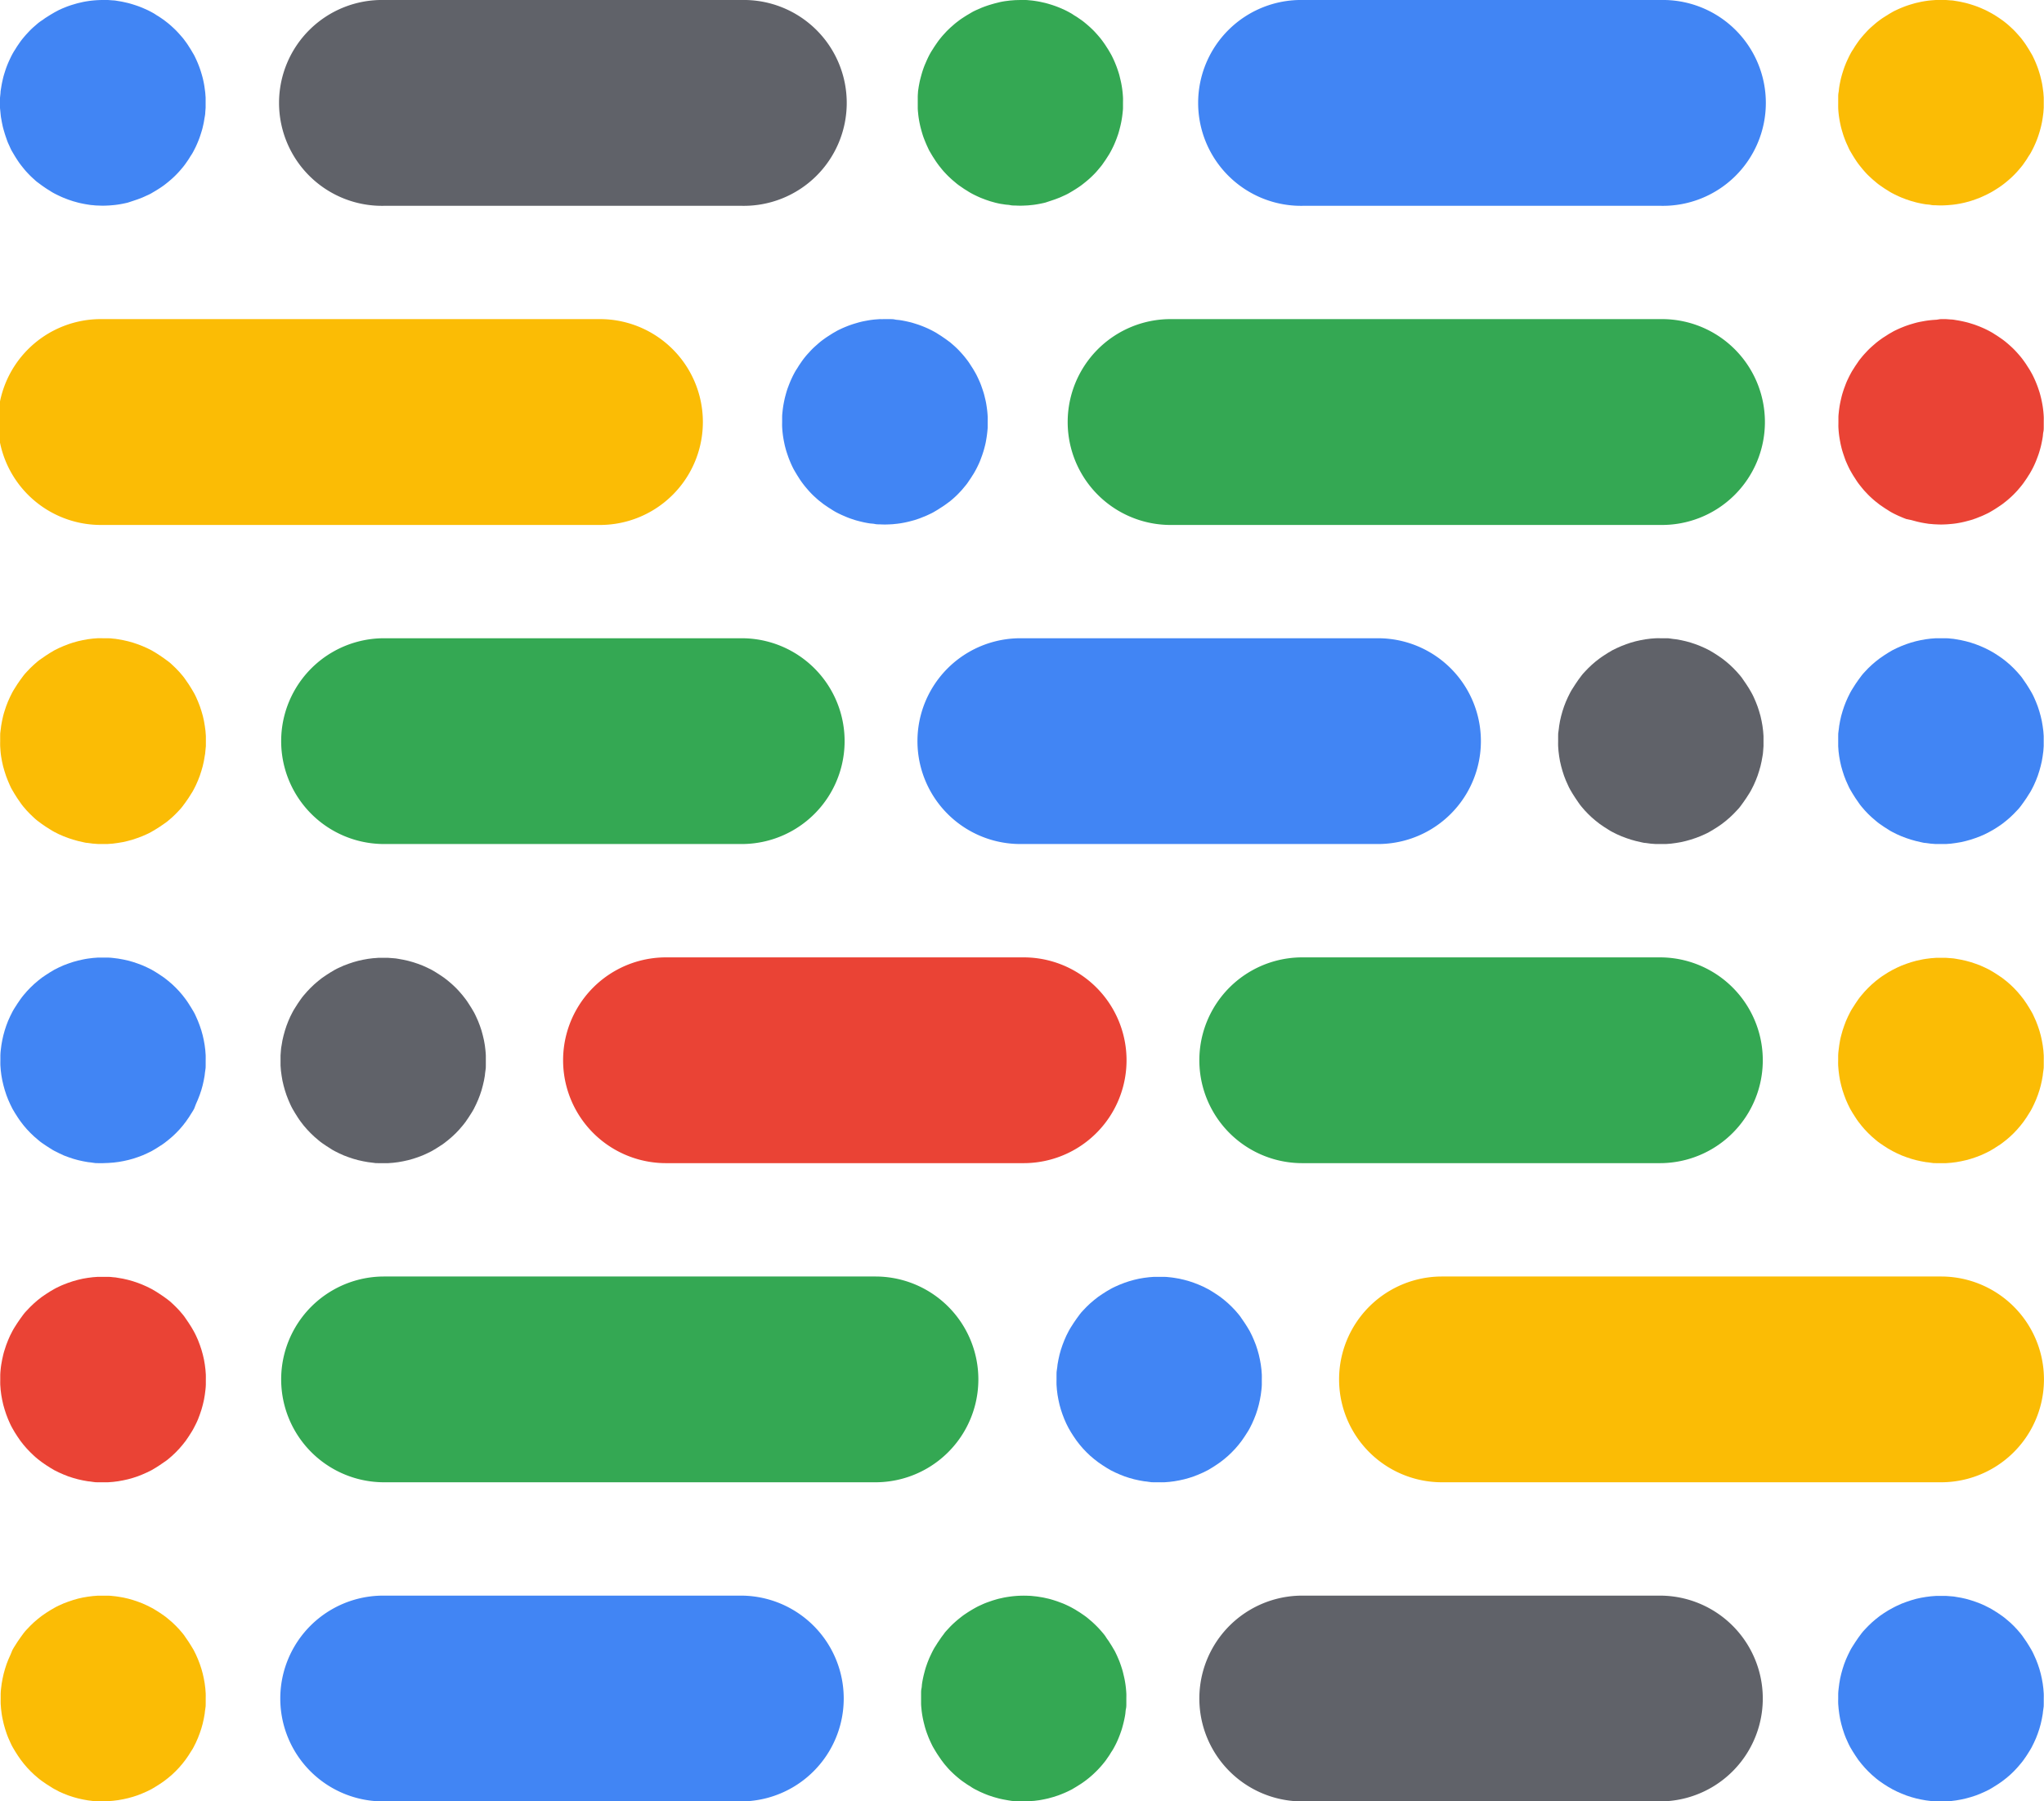 <svg xmlns="http://www.w3.org/2000/svg" viewBox="0 0 484.3 426.86"><title>fav 512</title><path d="M207.43,351.24H91a24.38,24.38,0,1,1,0-48.76H207.43a24.38,24.38,0,0,1,0,48.76Z" style="fill:#34a853"></path><path d="M24.39,351.24c-.4,0-.81,0-1.2,0s-.8,0-1.2-.09-.8-.09-1.19-.15-.79-.13-1.18-.21-.78-.16-1.16-.26l-1.15-.32-1.14-.37c-.37-.14-.75-.28-1.11-.44s-.73-.31-1.09-.48l-1.07-.53-1-.59c-.34-.21-.68-.42-1-.64s-.66-.45-1-.69-.63-.48-.95-.73-.61-.52-.9-.78-.59-.55-.87-.83-.56-.57-.83-.87-.53-.6-.79-.91-.5-.63-.73-.94-.47-.66-.69-1-.43-.67-.64-1-.39-.68-.58-1-.37-.7-.54-1.06-.33-.73-.48-1.09-.3-.75-.43-1.12-.26-.75-.37-1.13-.23-.77-.33-1.15-.18-.78-.26-1.17-.15-.78-.21-1.17-.11-.8-.15-1.19-.07-.8-.09-1.2,0-.8,0-1.2,0-.8,0-1.2.06-.8.09-1.2.09-.79.15-1.19.13-.78.21-1.17.17-.78.26-1.17.21-.77.33-1.15.23-.76.37-1.13.28-.75.43-1.11.31-.74.48-1.1.35-.71.54-1.06.38-.7.58-1,.42-.68.64-1,.45-.67.69-1,.48-.64.73-1,.52-.61.79-.91.54-.59.83-.87.57-.56.87-.83.59-.53.9-.78l.95-.74,1-.68c.33-.22.67-.44,1-.64s.69-.4,1-.58.71-.37,1.07-.54.72-.34,1.09-.48.74-.3,1.11-.43.76-.27,1.14-.38.76-.22,1.15-.32.77-.19,1.16-.27.79-.14,1.18-.2.8-.11,1.19-.15.8-.07,1.2-.09c.79,0,1.6,0,2.4,0q.6,0,1.2.09c.39,0,.79.08,1.18.15s.79.12,1.18.2.79.17,1.17.27.77.2,1.15.32.76.24,1.13.38.75.28,1.11.43.74.31,1.09.48l1.08.54c.34.18.69.38,1,.58s.68.42,1,.64.67.45,1,.68.64.49,1,.74.61.51.91.78.59.55.87.83.56.58.83.87.53.6.78.91.5.62.74,1,.46.64.68,1,.44.67.64,1,.4.69.58,1,.37.71.54,1.06.34.73.49,1.1.29.73.42,1.11.27.75.38,1.13.23.76.32,1.15.19.78.27,1.17.14.78.2,1.17.11.79.15,1.19.07.8.09,1.2,0,.8,0,1.2,0,.8,0,1.2-.05.8-.09,1.2-.08.79-.15,1.19-.12.78-.2,1.17-.17.78-.27,1.17-.2.77-.32,1.15-.24.76-.38,1.13-.28.75-.42,1.12-.32.73-.49,1.09-.35.71-.54,1.06-.38.7-.58,1-.42.69-.64,1l-.68,1c-.24.31-.49.64-.74.94s-.51.61-.78.91-.55.59-.83.87-.58.56-.87.83-.6.53-.91.78-.62.5-1,.73-.64.47-1,.69-.67.43-1,.64l-1,.59-1.08.53c-.35.17-.72.33-1.09.48s-.73.3-1.11.44l-1.13.37-1.15.32c-.38.1-.78.19-1.17.26s-.79.15-1.18.21-.79.11-1.18.15-.8.07-1.2.09S24.79,351.24,24.39,351.24Z" style="fill:#ea4335"></path><path d="M459.91,351.24H341.66a24.38,24.38,0,0,1,0-48.76H459.91a24.38,24.38,0,1,1,0,48.76Z" style="fill:#fbbc05"></path><path d="M274.66,351.24c-.4,0-.81,0-1.21,0s-.8,0-1.19-.09-.79-.09-1.19-.15-.79-.13-1.18-.21-.78-.16-1.17-.26l-1.15-.32-1.13-.37c-.37-.14-.74-.28-1.11-.44s-.74-.31-1.09-.48l-1.07-.53-1-.59c-.34-.21-.68-.42-1-.64s-.66-.45-1-.69-.64-.48-.94-.73-.62-.52-.92-.78-.59-.55-.87-.83-.56-.57-.83-.87-.53-.6-.78-.91-.5-.63-.73-.94-.47-.66-.69-1-.43-.67-.64-1-.4-.68-.58-1-.37-.7-.54-1.06-.33-.73-.48-1.09-.3-.75-.43-1.12-.26-.75-.38-1.13-.22-.77-.32-1.15-.18-.78-.26-1.17-.15-.78-.21-1.17-.11-.8-.15-1.19-.07-.8-.09-1.2,0-.8,0-1.2,0-.8,0-1.2,0-.8.09-1.2.09-.79.15-1.19.13-.78.21-1.17.16-.78.26-1.17.21-.77.32-1.15.25-.76.38-1.13.27-.75.43-1.11.31-.74.48-1.1.35-.71.54-1.06.38-.7.58-1,.42-.68.64-1,.45-.67.69-1,.48-.64.73-1,.51-.61.78-.91.55-.59.83-.87.58-.56.87-.83.61-.53.92-.78.62-.5.94-.74l1-.68c.33-.22.67-.44,1-.64s.69-.4,1-.58.71-.37,1.07-.54.73-.34,1.09-.48.74-.3,1.11-.43.76-.27,1.13-.38.77-.22,1.15-.32.78-.19,1.17-.27.79-.14,1.18-.2.79-.11,1.19-.15.8-.07,1.19-.09c.8,0,1.61,0,2.41,0,.39,0,.8.05,1.19.09s.8.08,1.19.15.79.12,1.18.2.78.17,1.17.27.77.2,1.15.32.76.24,1.13.38.75.28,1.11.43.74.31,1.1.48.71.35,1.06.54.7.38,1,.58.69.42,1,.64l1,.68.94.74c.31.25.61.51.91.78s.59.55.87.83.56.58.83.87.53.6.78.91.5.62.73,1,.47.64.69,1,.43.67.64,1,.4.69.59,1l.53,1.06c.17.36.33.73.48,1.1s.3.73.44,1.11.25.75.37,1.13.22.76.32,1.15.18.78.26,1.17.16.78.21,1.17.11.79.15,1.19.07.8.09,1.2,0,.8,0,1.2,0,.8,0,1.2-.05.8-.09,1.2-.09.79-.15,1.19-.13.78-.21,1.17-.16.78-.26,1.17-.21.77-.32,1.15-.24.76-.37,1.13-.28.75-.44,1.12-.31.73-.48,1.09-.35.71-.53,1.06-.39.7-.59,1-.42.69-.64,1-.45.66-.69,1-.48.64-.73.94-.52.61-.78.91-.55.59-.83.87-.57.56-.87.83-.6.53-.91.78-.63.5-.94.73-.66.47-1,.69-.67.43-1,.64l-1,.59-1.06.53c-.36.17-.73.33-1.1.48s-.74.3-1.11.44l-1.13.37-1.15.32c-.39.1-.78.19-1.17.26s-.78.15-1.18.21-.79.11-1.19.15-.8.07-1.19.09S275.05,351.24,274.66,351.24Z" style="fill:#4185f4"></path><path d="M175.53,426.86H90.79a24.38,24.38,0,1,1,0-48.76h84.74a24.38,24.38,0,1,1,0,48.76Z" style="fill:#4185f4"></path><path d="M242.54,426.86q-.6,0-1.2,0l-1.2-.09c-.4,0-.79-.09-1.19-.15l-1.17-.21c-.39-.08-.78-.16-1.17-.26l-1.15-.32-1.13-.37c-.38-.14-.75-.28-1.12-.44s-.73-.31-1.09-.48l-1.06-.53c-.36-.19-.7-.39-1-.6s-.69-.41-1-.63-.66-.45-1-.69-.64-.48-.94-.73-.62-.52-.91-.78-.59-.55-.88-.83-.56-.57-.82-.87-.53-.61-.78-.91L223,417l-.68-1c-.22-.32-.44-.67-.64-1s-.41-.69-.59-1-.36-.7-.53-1.06-.34-.73-.49-1.09-.29-.75-.43-1.12-.26-.75-.38-1.13-.21-.77-.31-1.15-.19-.78-.27-1.17-.15-.78-.21-1.18-.11-.79-.14-1.19a11.69,11.69,0,0,1-.09-1.19c0-.4,0-.8,0-1.2s0-.8,0-1.21,0-.79.09-1.19.08-.79.14-1.19.13-.78.21-1.17.17-.79.27-1.17.2-.77.31-1.15.25-.76.38-1.14.28-.74.43-1.11.32-.73.49-1.09.34-.71.53-1.07.39-.7.59-1,.42-.69.64-1,.45-.67.68-1,.49-.64.74-1,.51-.61.78-.91.54-.59.82-.87.58-.56.88-.83.6-.53.91-.78.63-.5.94-.74.66-.46,1-.69.67-.43,1-.63.68-.4,1-.58.7-.38,1.06-.54.73-.34,1.09-.49.74-.29,1.12-.42.75-.27,1.13-.38.76-.23,1.15-.33l1.17-.26c.39-.08.78-.14,1.17-.2s.79-.11,1.19-.15.8-.07,1.2-.09q1.2-.06,2.4,0c.4,0,.81.05,1.2.09s.79.08,1.19.15.79.12,1.17.2l1.17.26c.38.1.77.21,1.15.33s.76.24,1.13.38l1.12.42c.36.15.73.32,1.09.49s.72.35,1.06.54.7.38,1,.58.68.41,1,.63.66.45,1,.69.64.48.94.74.62.51.91.78.59.55.87.83.56.57.83.87.53.6.79.91.5.62.73,1,.47.64.69,1,.43.67.63,1,.4.69.59,1,.37.72.54,1.07.32.73.48,1.09.3.74.43,1.11.26.76.38,1.14.22.76.31,1.15.19.78.27,1.17.15.78.21,1.17.11.79.15,1.19.07.8.09,1.19,0,.81,0,1.21,0,.8,0,1.2,0,.8-.09,1.19-.1.8-.15,1.19-.13.79-.21,1.18-.17.78-.27,1.17-.2.77-.31,1.15-.25.76-.38,1.13-.28.75-.43,1.12-.31.73-.48,1.09-.35.71-.54,1.06-.38.7-.59,1-.42.69-.63,1-.46.66-.69,1-.48.63-.73.94-.52.61-.79.91-.54.59-.83.87-.57.56-.87.83-.6.53-.91.78-.62.5-.94.73-.65.47-1,.69-.67.43-1,.63-.69.41-1,.6l-1.06.53c-.36.17-.73.33-1.09.48s-.75.3-1.12.44l-1.13.37-1.15.32c-.39.1-.78.18-1.17.26s-.78.15-1.17.21l-1.19.15c-.39,0-.8.07-1.2.09S242.94,426.86,242.54,426.86Z" style="fill:#34a853"></path><path d="M393.29,426.86H308.55a24.38,24.38,0,1,1,0-48.76h84.74a24.38,24.38,0,1,1,0,48.76Z" style="fill:#606269"></path><path d="M459.91,426.86q-.6,0-1.2,0c-.4,0-.8-.05-1.19-.09s-.8-.09-1.19-.15-.79-.13-1.18-.21-.78-.16-1.17-.26l-1.15-.32-1.13-.37c-.37-.14-.75-.28-1.12-.44s-.73-.31-1.09-.48-.72-.35-1.06-.53-.7-.39-1.05-.6-.68-.41-1-.63-.65-.45-1-.69-.63-.48-.94-.73-.62-.52-.91-.78-.59-.55-.87-.83-.56-.57-.83-.87-.53-.61-.78-.91l-.74-.94-.68-1c-.22-.32-.44-.67-.64-1s-.4-.69-.59-1-.36-.7-.53-1.06-.33-.73-.49-1.09-.29-.75-.43-1.12-.25-.75-.37-1.13-.23-.77-.32-1.15-.19-.78-.27-1.17-.15-.78-.2-1.18-.11-.79-.15-1.19-.07-.79-.1-1.19,0-.8,0-1.2,0-.8,0-1.21.06-.79.1-1.19.09-.79.15-1.19.13-.78.2-1.17.17-.79.27-1.17.2-.77.32-1.15.24-.76.37-1.14.28-.74.43-1.11.32-.73.49-1.09l.53-1.07c.19-.34.38-.7.59-1s.42-.69.64-1,.45-.67.68-1,.49-.64.74-1,.51-.61.78-.91.55-.59.83-.87.57-.56.87-.83.6-.53.91-.78.63-.5.94-.74l1-.69c.33-.22.67-.43,1-.63s.7-.4,1.05-.58.7-.38,1.06-.54.73-.34,1.09-.49l1.12-.42c.37-.14.75-.27,1.13-.38s.77-.23,1.15-.33l1.17-.26c.39-.08.78-.14,1.18-.2s.79-.11,1.19-.15.79-.07,1.19-.09c.8,0,1.61,0,2.41,0l1.19.09c.4,0,.8.08,1.19.15s.79.12,1.18.2l1.16.26c.39.1.77.21,1.15.33s.76.24,1.14.38l1.11.42c.36.15.73.32,1.09.49s.72.35,1.07.54.7.38,1,.58.68.41,1,.63.66.45,1,.69.64.48.94.74.62.51.92.78.59.55.87.83.56.57.82.87.53.6.78.91.5.62.74,1,.46.64.69,1,.43.67.63,1,.41.69.59,1,.37.72.53,1.07.34.73.49,1.09.29.74.43,1.11.26.76.38,1.14.22.76.32,1.15.18.78.26,1.17.15.78.21,1.17.11.79.15,1.19.07.8.09,1.19,0,.81,0,1.21,0,.8,0,1.2,0,.8-.09,1.19-.09.8-.15,1.19-.13.79-.21,1.18-.16.78-.26,1.17-.21.77-.32,1.15-.25.76-.38,1.13-.28.75-.43,1.12-.31.73-.49,1.09-.34.71-.53,1.06-.39.7-.59,1-.41.69-.63,1-.45.66-.69,1-.48.63-.74.94-.51.61-.78.91-.54.59-.82.87-.58.56-.87.83-.61.53-.92.78-.62.5-.94.73-.65.47-1,.69-.67.43-1,.63-.69.41-1,.6l-1.07.53c-.36.17-.73.33-1.09.48s-.74.3-1.11.44l-1.14.37-1.15.32c-.38.1-.78.18-1.16.26s-.79.15-1.18.21-.79.11-1.19.15l-1.19.09Z" style="fill:#4185f4"></path><path d="M24.44,426.86q-.6,0-1.2,0c-.39,0-.8-.05-1.19-.09s-.8-.09-1.19-.15-.79-.13-1.18-.21-.78-.16-1.17-.26l-1.15-.32-1.13-.37c-.37-.14-.75-.28-1.12-.44s-.73-.31-1.09-.48L13,424c-.35-.19-.7-.39-1-.6s-.68-.41-1-.63-.65-.45-1-.69-.64-.48-.95-.73-.62-.52-.91-.78-.59-.55-.87-.83-.56-.57-.83-.87-.53-.61-.78-.91-.5-.63-.73-.94-.47-.66-.69-1-.44-.67-.64-1-.4-.69-.59-1-.36-.7-.53-1.06-.33-.73-.49-1.09-.29-.75-.43-1.12-.25-.75-.37-1.13-.22-.77-.32-1.15-.18-.78-.26-1.17-.16-.78-.21-1.18-.11-.79-.15-1.19-.07-.79-.09-1.19,0-.8,0-1.2,0-.8,0-1.21.05-.79.09-1.19.09-.79.15-1.19.13-.78.21-1.17.16-.79.26-1.17.21-.77.32-1.15.24-.76.37-1.14.28-.74.43-1.11.32-.73.49-1.09L2.94,391c.19-.34.39-.7.59-1s.42-.69.64-1,.45-.67.69-1,.48-.64.73-1,.51-.61.78-.91.55-.59.83-.87.57-.56.87-.83.6-.53.91-.78.63-.5.95-.74.65-.46,1-.69.67-.43,1-.63.69-.4,1-.58.7-.38,1.06-.54.73-.34,1.09-.49l1.12-.42c.37-.14.75-.27,1.13-.38s.77-.23,1.15-.33l1.17-.26c.39-.08.78-.14,1.18-.2s.79-.11,1.19-.15.8-.07,1.19-.09c.8,0,1.61,0,2.41,0,.39,0,.8.05,1.19.09s.8.08,1.19.15.79.12,1.18.2l1.16.26c.39.1.77.21,1.16.33s.75.24,1.13.38l1.11.42c.37.15.73.32,1.09.49s.72.35,1.07.54.7.38,1,.58.68.41,1,.63.66.45,1,.69.64.48.94.74.62.51.92.78.59.55.87.83.56.57.83.87.53.6.78.91.5.62.73,1,.47.64.69,1,.43.67.63,1,.41.69.6,1l.53,1.07c.17.36.33.73.48,1.09s.3.74.43,1.11.26.76.38,1.14.22.76.32,1.15.18.78.26,1.17.15.78.21,1.17.11.79.15,1.19.07.8.09,1.19,0,.81,0,1.21,0,.8,0,1.2,0,.8-.09,1.19-.09.8-.15,1.19-.13.79-.21,1.18-.16.78-.26,1.17-.21.77-.32,1.15-.25.76-.38,1.13-.27.75-.43,1.12-.31.73-.48,1.09-.35.71-.53,1.06-.39.7-.6,1-.41.69-.63,1-.45.66-.69,1-.48.63-.73.94l-.78.91c-.27.3-.55.59-.83.87s-.58.56-.87.83-.61.53-.92.78-.62.5-.94.73-.65.47-1,.69-.67.43-1,.63-.69.41-1,.6l-1.07.53c-.36.17-.72.33-1.09.48s-.74.3-1.11.44l-1.13.37-1.16.32c-.38.1-.77.18-1.16.26s-.78.15-1.18.21-.79.11-1.19.15-.8.07-1.19.09S24.84,426.86,24.44,426.86Z" style="fill:#fbbc05"></path><path d="M242.54,275.62H157.8a24.38,24.38,0,1,1,0-48.76h84.74a24.38,24.38,0,1,1,0,48.76Z" style="fill:#ea4335"></path><path d="M393.29,275.62H308.55a24.38,24.38,0,1,1,0-48.76h84.74a24.38,24.38,0,1,1,0,48.76Z" style="fill:#34a853"></path><path d="M90.79,275.62q-.6,0-1.2,0c-.4,0-.8,0-1.19-.09l-1.2-.15q-.58-.09-1.17-.21c-.39-.07-.78-.16-1.17-.26s-.77-.2-1.15-.32-.76-.24-1.13-.38-.75-.27-1.12-.42l-1.09-.49c-.36-.17-.72-.35-1.06-.53s-.7-.38-1-.59-.68-.42-1-.64-.66-.45-1-.68-.63-.48-.94-.74-.62-.51-.91-.78-.59-.55-.87-.83-.56-.57-.83-.87-.53-.6-.79-.91-.49-.62-.73-.95-.47-.64-.69-1-.43-.67-.63-1-.4-.69-.59-1-.37-.72-.54-1.07-.32-.73-.48-1.1-.3-.73-.43-1.11-.26-.75-.37-1.13-.23-.77-.32-1.15-.19-.78-.27-1.16-.15-.79-.2-1.18-.11-.8-.16-1.19l-.09-1.2c0-.4,0-.8,0-1.2s0-.8,0-1.2l.09-1.2c0-.39.1-.79.16-1.18s.12-.8.2-1.19.17-.78.27-1.16.2-.77.32-1.15.24-.76.37-1.13.28-.75.43-1.12.31-.73.48-1.09.36-.72.54-1.06.38-.7.59-1,.42-.67.63-1,.46-.65.69-1,.48-.64.73-.95.52-.62.79-.91.55-.59.83-.87.57-.56.87-.83.6-.53.91-.78.62-.5.94-.74l1-.68c.33-.22.67-.44,1-.64s.69-.4,1-.59.7-.36,1.06-.53l1.09-.49c.37-.15.75-.29,1.12-.42s.75-.26,1.13-.38l1.15-.32c.39-.1.78-.18,1.17-.26s.78-.16,1.17-.21l1.2-.15c.39,0,.79-.07,1.19-.09.8,0,1.6,0,2.41,0l1.19.09c.4,0,.79.09,1.19.15s.78.13,1.17.21.78.16,1.17.26l1.15.32c.38.12.76.24,1.14.38s.74.27,1.11.42l1.09.49,1.07.53c.35.19.69.39,1,.59s.69.42,1,.64l1,.68c.32.24.64.49.94.74s.62.51.91.78.6.55.88.83.56.57.82.87.53.6.78.91.5.63.74.95.46.64.68,1,.44.67.64,1,.41.7.59,1,.36.7.53,1.06.34.73.49,1.09.29.75.43,1.12.26.75.38,1.13.22.77.31,1.15.19.77.27,1.16.15.79.21,1.19.11.79.14,1.18.08.8.09,1.2,0,.8,0,1.2,0,.8,0,1.2,0,.8-.09,1.2-.08.8-.14,1.19-.13.79-.21,1.18-.17.78-.27,1.16-.2.77-.31,1.15-.25.76-.38,1.13-.28.75-.43,1.11-.32.74-.49,1.1-.34.71-.53,1.07-.39.7-.59,1-.42.68-.64,1-.45.67-.68,1-.49.64-.74.95-.51.61-.78.91-.54.59-.82.87-.58.56-.88.83-.6.53-.91.78-.62.5-.94.74-.65.47-1,.68-.67.44-1,.64-.68.4-1,.59l-1.07.53-1.09.49q-.56.23-1.11.42c-.38.14-.76.26-1.14.38s-.76.23-1.15.32-.78.19-1.17.26-.78.15-1.17.21-.79.11-1.19.15l-1.19.09Z" style="fill:#606269"></path><path d="M459.91,275.62q-.6,0-1.2,0c-.4,0-.8,0-1.19-.09s-.8-.09-1.19-.15-.79-.13-1.18-.21-.78-.16-1.17-.26-.77-.2-1.15-.32-.76-.24-1.13-.38-.75-.27-1.12-.42l-1.09-.49c-.36-.17-.71-.35-1.06-.53s-.7-.38-1.05-.59-.67-.42-1-.64-.65-.45-1-.68-.64-.48-.95-.74-.62-.51-.91-.78-.59-.55-.87-.83-.56-.57-.83-.87-.53-.6-.78-.91-.5-.62-.74-.95-.46-.64-.68-1-.44-.67-.64-1-.4-.69-.59-1l-.53-1.07c-.17-.36-.33-.73-.49-1.1s-.29-.73-.42-1.11-.26-.75-.38-1.13-.23-.77-.32-1.15-.19-.78-.27-1.16-.15-.79-.2-1.18-.11-.8-.15-1.19-.07-.8-.1-1.2,0-.8,0-1.2,0-.8,0-1.2.06-.8.1-1.2.09-.79.15-1.18.13-.8.2-1.19.17-.78.27-1.16.2-.77.32-1.15.24-.76.38-1.13.27-.75.42-1.12.32-.73.49-1.09.35-.72.53-1.06.38-.7.59-1,.42-.67.64-1,.45-.65.68-1,.49-.64.74-.95.51-.62.78-.91.55-.59.83-.87.57-.56.87-.83.6-.53.91-.78l.95-.74c.32-.23.64-.46,1-.68s.67-.44,1-.64l1.05-.59c.35-.18.7-.36,1.06-.53l1.09-.49c.37-.15.75-.29,1.12-.42s.75-.26,1.13-.38l1.15-.32c.39-.1.78-.18,1.17-.26s.78-.16,1.18-.21.79-.11,1.19-.15.79-.07,1.19-.09c.8,0,1.61,0,2.41,0l1.19.09c.4,0,.8.09,1.19.15s.79.13,1.17.21.79.16,1.17.26l1.15.32c.38.12.76.24,1.14.38s.74.27,1.11.42l1.09.49,1.07.53,1,.59c.34.2.68.42,1,.64l1,.68.95.74c.3.25.61.51.91.78s.59.55.87.83.56.57.82.87.53.6.78.91.5.63.74.95.46.64.69,1,.43.67.63,1,.41.7.59,1,.37.7.53,1.06.34.73.49,1.09.29.75.43,1.12.26.75.38,1.13.22.77.32,1.15.18.77.26,1.16.15.79.21,1.19.11.79.15,1.18.07.8.09,1.2,0,.8,0,1.2,0,.8,0,1.2,0,.8-.09,1.2-.09.8-.15,1.19-.13.79-.21,1.18-.16.78-.26,1.16-.21.77-.32,1.15-.25.76-.38,1.13-.28.75-.43,1.11-.31.74-.49,1.1-.34.71-.53,1.07-.39.7-.59,1-.41.68-.63,1-.45.67-.69,1-.48.64-.74.95-.51.61-.78.91-.54.59-.82.87-.58.56-.87.83-.61.53-.91.78-.63.5-.95.74-.65.47-1,.68-.67.44-1,.64-.69.4-1,.59l-1.07.53-1.09.49q-.56.23-1.11.42c-.38.14-.76.26-1.14.38s-.76.23-1.15.32-.78.19-1.17.26-.78.15-1.17.21-.79.11-1.19.15l-1.19.09Z" style="fill:#fbbc05"></path><path d="M24.44,275.62q-.6,0-1.2,0c-.39,0-.8,0-1.19-.09s-.8-.09-1.19-.15-.79-.13-1.18-.21-.78-.16-1.17-.26-.77-.2-1.15-.32-.76-.24-1.13-.38-.75-.27-1.12-.42L14,273.27c-.36-.17-.72-.35-1.06-.53s-.7-.38-1-.59-.69-.42-1-.64-.65-.45-1-.68-.63-.48-.94-.74-.62-.51-.91-.78-.59-.55-.87-.83-.56-.57-.83-.87-.53-.6-.78-.91-.5-.62-.73-.95-.47-.64-.69-1-.44-.67-.64-1-.4-.69-.59-1l-.53-1.07c-.17-.36-.33-.73-.49-1.1s-.29-.73-.43-1.11-.25-.75-.37-1.13-.22-.77-.32-1.15S.62,256.39.54,256s-.16-.79-.21-1.18-.11-.8-.15-1.19-.07-.8-.09-1.2,0-.8,0-1.2,0-.8,0-1.2.05-.8.09-1.2.09-.79.15-1.18.13-.8.21-1.19.16-.78.26-1.16.21-.77.32-1.15.24-.76.37-1.13.28-.75.43-1.12.32-.73.49-1.09.35-.72.53-1.06.39-.7.59-1,.42-.67.64-1,.45-.65.69-1,.48-.64.73-.95.51-.62.78-.91.55-.59.83-.87.57-.56.87-.83.6-.53.91-.78l.94-.74,1-.68c.33-.22.67-.44,1-.64l1-.59c.34-.18.7-.36,1.06-.53l1.09-.49c.37-.15.75-.29,1.12-.42s.75-.26,1.13-.38l1.15-.32c.39-.1.78-.18,1.17-.26s.78-.16,1.18-.21.79-.11,1.19-.15.8-.07,1.19-.09c.8,0,1.61,0,2.41,0,.39,0,.8.05,1.19.09s.8.09,1.19.15.79.13,1.18.21.78.16,1.16.26l1.16.32c.37.12.75.24,1.13.38s.74.27,1.11.42l1.09.49,1.07.53,1,.59c.34.2.68.42,1,.64l1,.68c.32.24.64.49.94.74s.62.51.92.78.59.55.87.83.56.57.83.87.53.6.78.91.5.63.73.95.47.64.69,1,.43.67.63,1,.41.7.6,1,.36.7.53,1.06.33.73.48,1.09.3.75.43,1.12.26.75.38,1.13.22.77.32,1.15.18.77.26,1.16.15.79.21,1.19.11.79.15,1.18.07.8.09,1.2,0,.8,0,1.2,0,.8,0,1.2,0,.8-.09,1.2-.09.8-.15,1.19-.13.79-.21,1.18-.16.78-.26,1.16-.21.77-.32,1.15-.25.76-.38,1.13-.27.75-.43,1.11-.31.74-.48,1.1L46,262.73c-.19.34-.39.7-.6,1s-.41.68-.63,1-.45.67-.69,1-.48.64-.73.95-.52.61-.78.91-.55.59-.83.87-.58.56-.87.83-.61.53-.92.78-.62.5-.94.74-.65.47-1,.68-.67.44-1,.64-.69.4-1,.59l-1.07.53-1.09.49q-.56.23-1.11.42c-.38.14-.76.26-1.13.38s-.77.23-1.16.32-.77.19-1.16.26-.78.15-1.18.21-.79.11-1.19.15-.8.07-1.19.09S24.84,275.62,24.44,275.62Z" style="fill:#4185f4"></path><path d="M276.87,75.62H393.29a24.39,24.39,0,1,1,0,48.77H276.87a24.39,24.39,0,0,1,0-48.77Z" style="fill:#34a853"></path><path d="M459.92,75.62c.39,0,.8,0,1.2,0l1.19.09c.4,0,.8.09,1.19.15s.79.13,1.18.21.78.17,1.16.26.78.21,1.16.33.76.23,1.13.37.75.28,1.11.43.73.31,1.09.48.72.35,1.07.54.7.38,1,.58.68.42,1,.64.66.45,1,.69.64.48.95.73l.91.79c.29.26.59.54.87.82s.56.58.83.88.52.59.78.9.5.63.73.95.47.65.69,1,.43.67.64,1,.4.69.58,1,.37.71.54,1.07.33.72.48,1.09.3.74.43,1.11.26.76.38,1.13.22.77.32,1.16.18.77.26,1.16.15.78.21,1.17.11.8.15,1.19.07.81.09,1.2,0,.81,0,1.2,0,.81,0,1.2,0,.81-.09,1.2-.09.79-.15,1.19-.13.79-.21,1.18-.16.78-.26,1.17-.21.76-.32,1.14-.24.76-.38,1.13-.28.75-.43,1.12-.31.73-.48,1.09-.35.72-.54,1.06-.38.7-.58,1-.42.68-.64,1-.45.66-.69,1-.48.64-.73.94l-.78.92-.83.87c-.28.28-.58.56-.87.82s-.6.53-.91.78l-.95.74-1,.68c-.33.22-.67.44-1,.64s-.69.41-1,.59-.71.36-1.07.53-.72.34-1.09.48-.74.3-1.11.44l-1.13.38-1.16.31c-.38.1-.77.19-1.16.27s-.79.15-1.18.21-.79.11-1.19.14-.8.08-1.19.09a19.38,19.38,0,0,1-2.41,0,11.69,11.69,0,0,1-1.19-.09c-.4,0-.8-.08-1.19-.14s-.79-.13-1.18-.21-.78-.17-1.17-.27l-1.15-.31L451.7,123c-.37-.14-.75-.28-1.11-.44s-.74-.31-1.09-.48-.72-.34-1.07-.53-.7-.39-1-.59-.68-.42-1-.64-.66-.45-1-.68l-.95-.74c-.31-.25-.61-.51-.91-.78s-.59-.54-.87-.82l-.83-.87c-.27-.3-.53-.61-.78-.92s-.5-.62-.74-.94-.46-.65-.68-1-.44-.67-.64-1-.4-.69-.58-1-.37-.7-.54-1.06-.33-.73-.49-1.09-.29-.74-.42-1.12-.26-.75-.38-1.13-.23-.76-.32-1.14-.19-.78-.26-1.17-.15-.79-.21-1.18-.11-.79-.15-1.19-.07-.8-.09-1.2,0-.8,0-1.2,0-.8,0-1.2.05-.8.09-1.2.09-.79.15-1.19.13-.78.21-1.17.17-.78.26-1.16.2-.78.32-1.16.24-.76.38-1.13.28-.75.42-1.11.32-.73.49-1.09.35-.72.54-1.07.38-.7.58-1,.42-.68.64-1,.45-.66.68-1,.49-.64.74-.95.51-.61.78-.9.55-.6.83-.88.58-.56.87-.82l.91-.79c.31-.25.63-.5.95-.73s.64-.47,1-.69.67-.43,1-.64.69-.39,1-.58.71-.37,1.07-.54.72-.33,1.09-.48.74-.3,1.11-.43.75-.26,1.13-.37.77-.23,1.15-.33.78-.19,1.17-.26.79-.15,1.18-.21.79-.11,1.19-.15.79-.07,1.19-.09S459.51,75.62,459.92,75.62Z" style="fill:#ea4335"></path><path d="M24.39,75.62H142.64a24.39,24.39,0,0,1,0,48.77H24.39a24.39,24.39,0,1,1,0-48.77Z" style="fill:#fbbc05"></path><path d="M209.64,75.62c.41,0,.81,0,1.21,0s.8,0,1.19.09.8.09,1.19.15.79.13,1.18.21.78.17,1.17.26.77.21,1.15.33.75.23,1.13.37.75.28,1.11.43.74.31,1.09.48.72.35,1.07.54.7.38,1,.58.68.42,1,.64.66.45,1,.69.64.48,1,.73l.91.79c.29.26.59.54.87.82s.56.58.83.88.53.59.78.9.5.63.74.95.46.65.68,1,.44.67.64,1,.4.69.58,1,.37.71.54,1.07.33.72.49,1.09.29.74.42,1.11.26.76.38,1.13.23.77.32,1.16.19.77.27,1.16.14.78.2,1.17.11.8.15,1.19.07.81.09,1.2,0,.81,0,1.2,0,.81,0,1.2-.05.81-.09,1.2-.09.79-.15,1.19-.13.79-.2,1.18-.17.78-.27,1.17-.2.76-.32,1.14-.24.76-.38,1.13-.27.75-.42,1.12-.32.73-.49,1.09-.35.72-.54,1.06-.38.7-.58,1-.42.68-.64,1-.45.66-.68,1-.49.64-.74.94-.51.62-.78.92l-.83.87c-.28.28-.58.56-.87.82s-.6.53-.91.78l-1,.74c-.32.23-.64.46-1,.68s-.67.44-1,.64-.69.41-1,.59-.71.36-1.07.53-.72.34-1.09.48-.74.3-1.11.44l-1.13.38-1.15.31q-.59.15-1.17.27c-.39.08-.79.15-1.18.21s-.79.11-1.19.14a11.69,11.69,0,0,1-1.19.09,19.38,19.38,0,0,1-2.41,0c-.39,0-.79,0-1.19-.09s-.8-.08-1.19-.14-.79-.13-1.18-.21-.78-.17-1.16-.27-.78-.2-1.15-.31l-1.14-.38c-.37-.14-.75-.28-1.11-.44s-.73-.31-1.09-.48-.72-.34-1.07-.53-.7-.39-1-.59-.68-.42-1-.64l-1-.68-.95-.74q-.47-.37-.9-.78c-.3-.26-.6-.54-.88-.82s-.56-.58-.82-.87-.53-.61-.79-.92-.49-.62-.73-.94-.47-.65-.69-1-.43-.67-.63-1-.41-.69-.59-1-.37-.7-.54-1.06-.33-.73-.48-1.09-.3-.74-.43-1.12-.26-.75-.38-1.13-.22-.76-.32-1.14-.18-.78-.26-1.17-.15-.79-.21-1.18-.11-.79-.15-1.19-.07-.8-.09-1.2,0-.8,0-1.2,0-.8,0-1.2.05-.8.09-1.2.09-.79.15-1.19.13-.78.21-1.17.16-.78.26-1.16.21-.78.32-1.16.24-.76.38-1.13.28-.75.43-1.11.31-.73.48-1.09.35-.72.54-1.07.38-.7.59-1,.41-.68.63-1,.45-.66.69-1,.48-.64.73-.95.52-.61.79-.9.54-.6.82-.88.58-.56.88-.82.59-.53.9-.79.63-.5.95-.73.65-.47,1-.69.67-.43,1-.64.69-.39,1-.58.71-.37,1.07-.54.72-.33,1.09-.48.74-.3,1.11-.43.76-.26,1.14-.37.76-.23,1.15-.33.77-.19,1.16-.26.79-.15,1.18-.21.79-.11,1.19-.15l1.19-.09C208.84,75.63,209.25,75.62,209.64,75.62Z" style="fill:#4185f4"></path><path d="M308.77,0h84.74a24.39,24.39,0,1,1,0,48.77H308.77a24.39,24.39,0,1,1,0-48.77Z" style="fill:#4185f4"></path><path d="M241.76,0c.4,0,.81,0,1.2,0s.81.06,1.2.09.79.09,1.19.15.79.13,1.18.21l1.17.26q.57.15,1.14.33c.38.11.76.24,1.13.37s.75.28,1.12.43l1.09.48c.36.17.72.35,1.06.54s.71.38,1,.59.68.41,1,.63.66.45,1,.69.64.48.94.73.62.52.92.79.58.54.87.82.56.58.83.88.53.6.78.9.5.63.73.95.47.65.69,1l.64,1c.2.34.4.69.58,1s.37.71.54,1.07.33.72.48,1.09.3.74.43,1.11.26.76.38,1.13.22.77.31,1.16.19.77.27,1.16.15.79.21,1.18.11.79.15,1.19.07.8.09,1.19,0,.81,0,1.2,0,.81,0,1.21-.05.8-.09,1.19-.09.79-.15,1.19-.13.79-.21,1.18-.17.78-.27,1.17-.2.76-.31,1.15-.25.75-.38,1.13-.28.74-.43,1.11-.31.74-.48,1.09-.35.72-.54,1.07-.38.7-.58,1l-.64,1c-.22.33-.46.66-.69,1s-.48.64-.73.94-.52.62-.78.92-.55.59-.83.87-.58.56-.87.82-.61.53-.92.78-.62.5-.94.74-.65.46-1,.69-.67.43-1,.63-.69.41-1,.59-.7.37-1.06.53-.73.34-1.09.49l-1.12.43-1.13.38L247.7,48c-.39.1-.78.18-1.17.26s-.79.15-1.18.21-.79.11-1.19.14a11.89,11.89,0,0,1-1.2.09,19.22,19.22,0,0,1-2.4,0c-.39,0-.8,0-1.2-.09s-.79-.08-1.19-.14L237,48.29c-.39-.08-.78-.16-1.17-.26l-1.15-.32-1.13-.38-1.12-.43c-.36-.15-.73-.32-1.09-.49s-.71-.34-1.06-.53-.7-.39-1-.59-.69-.41-1-.63-.66-.45-1-.69-.64-.48-.94-.74-.62-.51-.91-.78-.59-.54-.87-.82-.56-.58-.83-.87-.53-.61-.78-.92-.5-.62-.73-.94-.47-.65-.69-1-.44-.67-.64-1-.4-.69-.59-1-.36-.71-.53-1.07-.33-.73-.48-1.09-.3-.74-.44-1.11-.26-.76-.37-1.13-.22-.77-.32-1.15-.19-.78-.27-1.17-.15-.79-.21-1.18-.11-.79-.14-1.19a11.91,11.91,0,0,1-.09-1.19c0-.4,0-.81,0-1.21s0-.8,0-1.2A11.91,11.91,0,0,1,217.5,22c0-.4.09-.8.14-1.19s.14-.79.21-1.18.17-.78.27-1.16.21-.78.32-1.16.24-.76.37-1.13.28-.75.44-1.11.31-.73.48-1.09.34-.72.53-1.07.39-.7.59-1,.42-.68.64-1,.45-.66.69-1,.48-.64.73-.95.51-.61.78-.9.54-.6.83-.88.57-.56.87-.82.6-.53.91-.79.63-.49.94-.73.66-.47,1-.69.66-.43,1-.63.68-.4,1-.59.7-.37,1.06-.54l1.09-.48c.37-.15.75-.3,1.12-.43s.75-.26,1.13-.37.77-.23,1.15-.33L237,.48q.58-.12,1.17-.21l1.19-.15,1.2-.09Z" style="fill:#34a853"></path><path d="M91,0h84.74a24.39,24.39,0,1,1,0,48.77H91A24.39,24.39,0,1,1,91,0Z" style="fill:#606269"></path><path d="M24.39,0q.6,0,1.2,0l1.2.09c.39,0,.79.09,1.18.15s.8.13,1.19.21l1.16.26c.38.1.77.21,1.15.33s.76.24,1.13.37.75.28,1.12.43l1.09.48c.36.17.72.35,1.07.54s.7.38,1,.59.68.41,1,.63.66.45,1,.69l.94.73c.31.26.62.52.91.79s.59.54.87.82.56.58.83.88.53.6.79.9.49.63.73.95.47.65.69,1,.43.67.63,1,.4.69.59,1,.37.71.54,1.07.33.72.48,1.09.3.74.43,1.11.26.76.37,1.13.23.77.33,1.16.18.77.26,1.16.15.79.2,1.18.11.79.16,1.19l.09,1.19c0,.4,0,.81,0,1.2s0,.81,0,1.21l-.09,1.19c0,.4-.09.79-.16,1.19s-.12.79-.2,1.18-.17.78-.26,1.17-.21.76-.33,1.15-.24.75-.37,1.13-.28.74-.43,1.11-.32.74-.48,1.09-.36.72-.54,1.07-.38.7-.59,1-.41.68-.63,1-.45.66-.69,1-.48.64-.73.94-.52.62-.79.92-.55.59-.83.87-.57.56-.87.82-.6.53-.91.78-.62.5-.94.74-.65.46-1,.69-.67.43-1,.63-.7.41-1,.59-.71.37-1.07.53-.73.34-1.09.49l-1.12.43-1.13.38L30.32,48c-.38.1-.77.18-1.16.26s-.79.15-1.19.21-.79.11-1.18.14-.8.08-1.2.09a19.22,19.22,0,0,1-2.4,0q-.6,0-1.2-.09c-.39,0-.8-.08-1.19-.14s-.79-.13-1.18-.21-.78-.16-1.16-.26l-1.15-.32-1.14-.38-1.1-.43c-.37-.15-.74-.32-1.1-.49s-.71-.34-1.07-.53-.7-.39-1-.59-.68-.41-1-.63-.67-.45-1-.69-.64-.48-1-.74-.61-.51-.91-.78-.59-.54-.87-.82-.56-.58-.83-.87-.53-.61-.78-.92-.5-.62-.74-.94-.46-.65-.69-1-.43-.67-.63-1-.4-.69-.59-1-.37-.71-.53-1.07-.34-.73-.49-1.09S1.58,33,1.44,32.6s-.26-.76-.37-1.13S.84,30.7.74,30.32s-.18-.78-.26-1.17S.34,28.36.27,28s-.11-.79-.15-1.19L0,25.59c0-.4,0-.81,0-1.21s0-.8,0-1.2L.12,22c0-.4.09-.8.15-1.19S.4,20,.48,19.62s.17-.78.26-1.16.21-.78.33-1.16.24-.76.37-1.13.28-.75.43-1.11.32-.73.49-1.09.34-.72.53-1.07.39-.7.59-1,.41-.68.63-1,.45-.66.69-1,.48-.64.74-.95.51-.61.78-.9.55-.6.83-.88.57-.56.87-.82l.91-.79c.31-.25.62-.49,1-.73s.64-.47,1-.69.67-.43,1-.63.69-.4,1-.59L14,2.35c.36-.16.73-.33,1.1-.48s.73-.3,1.1-.43.76-.26,1.14-.37.76-.23,1.15-.33L19.62.48C20,.4,20.41.33,20.8.27S21.6.16,22,.12s.8-.07,1.2-.09S24,0,24.39,0Z" style="fill:#4185f4"></path><path d="M459.86,0q.6,0,1.2,0l1.2.09c.39,0,.79.09,1.18.15s.8.13,1.19.21l1.16.26c.38.1.77.21,1.15.33s.76.24,1.13.37.75.28,1.12.43l1.09.48c.36.17.71.35,1.06.54s.71.38,1.05.59.67.41,1,.63.66.45,1,.69.64.48.95.73.62.52.91.79.59.54.87.82.56.58.83.88.53.6.79.9.49.63.73.95.47.65.69,1,.43.67.63,1,.4.69.59,1,.37.71.54,1.07.33.72.48,1.09.3.74.43,1.11.26.76.37,1.13.23.77.32,1.16.19.77.27,1.16.15.79.2,1.18.11.79.16,1.19l.09,1.19c0,.4,0,.81,0,1.2s0,.81,0,1.21l-.09,1.19c-.05.4-.1.79-.16,1.19s-.12.79-.2,1.18-.17.78-.27,1.17-.2.76-.32,1.15-.24.75-.37,1.13-.28.74-.43,1.11-.32.74-.48,1.09-.36.72-.54,1.07-.38.7-.59,1-.42.68-.63,1-.46.66-.69,1-.48.64-.73.94-.52.62-.79.92-.55.59-.83.87-.57.56-.87.82-.6.53-.91.78-.62.5-.95.74-.64.46-1,.69-.67.43-1,.63-.7.41-1.05.59-.7.37-1.06.53-.73.34-1.09.49l-1.12.43-1.13.38-1.15.32c-.39.1-.77.18-1.16.26s-.79.15-1.19.21-.79.11-1.18.14-.8.08-1.2.09a19.38,19.38,0,0,1-2.41,0c-.39,0-.79,0-1.19-.09s-.8-.08-1.19-.14-.79-.13-1.18-.21-.78-.16-1.16-.26l-1.15-.32-1.14-.38-1.11-.43c-.37-.15-.73-.32-1.09-.49s-.71-.34-1.07-.53-.7-.39-1-.59-.69-.41-1-.63-.66-.45-1-.69-.64-.48-.94-.74-.62-.51-.91-.78-.59-.54-.88-.82-.56-.58-.82-.87-.53-.61-.78-.92-.5-.62-.74-.94-.46-.65-.69-1-.43-.67-.63-1-.4-.69-.59-1-.37-.71-.53-1.07-.34-.73-.49-1.09-.29-.74-.43-1.11-.26-.76-.37-1.13-.23-.77-.33-1.15-.18-.78-.26-1.17-.15-.79-.21-1.18-.11-.79-.15-1.19-.07-.8-.08-1.19,0-.81,0-1.21,0-.8,0-1.2,0-.8.08-1.19.09-.8.15-1.19.13-.79.21-1.18.16-.78.26-1.16.21-.78.33-1.16.24-.76.37-1.13.28-.75.43-1.11.32-.73.49-1.09.34-.72.53-1.07.38-.7.59-1,.41-.68.63-1,.45-.66.69-1,.48-.64.74-.95.51-.61.78-.9.54-.6.82-.88.58-.56.88-.82.6-.53.91-.79.62-.49.94-.73.65-.47,1-.69.68-.43,1-.63.68-.4,1-.59.71-.37,1.07-.54.72-.33,1.09-.48.74-.3,1.11-.43.76-.26,1.14-.37.76-.23,1.15-.33l1.16-.26c.39-.08.79-.15,1.18-.21s.79-.11,1.19-.15L458.65,0Z" style="fill:#fbbc05"></path><path d="M241.76,151.24H326.5a24.38,24.38,0,1,1,0,48.76H241.76a24.38,24.38,0,0,1,0-48.76Z" style="fill:#4185f4"></path><path d="M91,151.24h84.74a24.38,24.38,0,1,1,0,48.76H91a24.38,24.38,0,1,1,0-48.76Z" style="fill:#34a853"></path><path d="M393.51,151.24c.4,0,.81,0,1.2,0s.8,0,1.2.09.8.09,1.19.15.79.13,1.18.21.78.16,1.16.26l1.15.32,1.14.38c.37.13.74.27,1.11.43s.73.31,1.09.48l1.07.53,1,.59c.34.21.68.42,1,.64s.66.45,1,.69.63.48.94.73.62.52.91.78.59.55.87.83.56.57.83.87.53.61.79.91.49.63.73,1,.47.65.69,1,.43.67.64,1,.39.69.58,1,.37.71.54,1.06.33.73.48,1.1.3.74.43,1.11.26.75.37,1.13.23.77.33,1.15.18.78.26,1.17.15.78.21,1.18.1.79.15,1.19l.09,1.19c0,.4,0,.8,0,1.21s0,.79,0,1.2l-.09,1.19c0,.4-.09.8-.15,1.19s-.13.79-.21,1.18-.17.78-.26,1.16-.21.78-.33,1.15-.23.76-.37,1.14-.28.75-.43,1.11-.31.73-.48,1.09-.36.72-.54,1.07-.38.7-.58,1l-.64,1c-.22.33-.45.66-.69,1s-.48.64-.73,1-.52.62-.79.91-.55.59-.83.87-.57.56-.87.83-.59.53-.91.78-.62.5-.94.74-.65.47-1,.69-.67.43-1,.63-.69.4-1,.59-.71.37-1.07.54-.72.33-1.09.48-.74.29-1.11.42-.76.27-1.14.38-.77.23-1.15.32-.77.19-1.16.27-.79.15-1.18.2l-1.19.16-1.2.09c-.79,0-1.6,0-2.4,0l-1.2-.09-1.18-.16c-.39,0-.79-.12-1.18-.2s-.78-.17-1.17-.27-.77-.2-1.15-.32-.76-.24-1.13-.38-.75-.27-1.11-.42-.74-.32-1.09-.48-.72-.36-1.08-.54-.69-.38-1-.59-.68-.41-1-.63-.67-.45-1-.69-.64-.48-.95-.74-.61-.51-.91-.78-.59-.55-.87-.83-.56-.57-.83-.87-.53-.6-.78-.91-.5-.62-.74-1-.46-.64-.68-1-.44-.67-.64-1-.4-.7-.59-1-.36-.71-.53-1.07-.34-.72-.49-1.09-.29-.74-.43-1.11-.26-.76-.37-1.14-.23-.76-.32-1.15-.19-.77-.27-1.16-.14-.79-.2-1.18-.11-.79-.15-1.19-.07-.8-.09-1.19,0-.81,0-1.2,0-.81,0-1.21,0-.8.09-1.19.08-.8.15-1.19.12-.79.2-1.18.17-.78.27-1.17.2-.76.32-1.15.24-.75.37-1.13.28-.74.43-1.11.32-.74.49-1.1.35-.71.53-1.06.39-.7.59-1,.42-.68.64-1,.45-.66.68-1,.49-.64.74-1,.51-.61.78-.91.55-.59.83-.87.58-.56.87-.83.6-.53.91-.78.62-.5.95-.73.64-.47,1-.69.67-.43,1-.64l1-.59,1.08-.53c.35-.17.72-.33,1.09-.48s.73-.3,1.11-.43l1.13-.38,1.15-.32c.39-.1.78-.18,1.17-.26s.79-.15,1.18-.21.79-.11,1.18-.15.8-.07,1.2-.09S393.11,151.24,393.51,151.24Z" style="fill:#606269"></path><path d="M24.39,151.24q.6,0,1.2,0t1.2.09c.39,0,.79.09,1.18.15s.8.13,1.19.21.78.16,1.16.26l1.15.32,1.13.38c.38.13.75.27,1.12.43s.73.31,1.09.48l1.07.53,1,.59,1,.64c.33.22.66.45,1,.69s.64.48,1,.73.62.52.91.78.59.55.87.83.56.57.83.87.53.61.78.91.5.63.74,1,.47.65.69,1,.43.67.63,1,.4.69.59,1,.37.71.54,1.06.33.73.48,1.1.3.74.43,1.11.26.75.37,1.13.23.77.33,1.15.18.78.26,1.17.15.78.2,1.18.11.79.16,1.19l.09,1.19c0,.4,0,.8,0,1.21s0,.79,0,1.2L48.66,178c0,.4-.09.8-.16,1.19s-.12.79-.2,1.18-.17.78-.26,1.16-.21.78-.33,1.15-.24.76-.37,1.14-.28.75-.43,1.11-.32.73-.48,1.09-.36.72-.54,1.07-.38.7-.59,1-.41.67-.63,1-.45.66-.69,1-.48.64-.74,1-.51.62-.78.91-.55.59-.83.87-.57.56-.87.83-.6.53-.91.78-.62.5-1,.74-.64.47-1,.69-.67.43-1,.63-.7.4-1,.59-.71.37-1.07.54l-1.09.48c-.37.15-.74.29-1.12.42s-.75.27-1.13.38-.77.23-1.15.32-.77.19-1.16.27-.79.15-1.19.2l-1.18.16-1.2.09c-.8,0-1.61,0-2.4,0l-1.2-.09-1.19-.16c-.39,0-.79-.12-1.17-.2s-.79-.17-1.17-.27-.77-.2-1.15-.32-.76-.24-1.14-.38-.74-.27-1.1-.42-.74-.32-1.1-.48l-1.07-.54c-.34-.19-.7-.38-1-.59s-.68-.41-1-.63-.67-.45-1-.69-.64-.48-1-.74-.6-.51-.9-.78-.59-.55-.87-.83-.56-.57-.83-.87-.53-.6-.78-.91-.5-.62-.74-1-.46-.64-.69-1-.43-.67-.63-1-.4-.7-.59-1-.37-.71-.53-1.07S2,185.32,1.87,185s-.29-.74-.43-1.11-.26-.76-.37-1.14-.23-.76-.33-1.15-.18-.77-.26-1.16-.14-.79-.21-1.18S.16,178.42.12,178s-.06-.8-.08-1.19,0-.81,0-1.2,0-.81,0-1.21,0-.8.08-1.19.09-.8.15-1.19.13-.79.21-1.18.17-.78.26-1.17.21-.76.33-1.15.24-.75.37-1.13.28-.74.43-1.11.32-.74.49-1.1.34-.71.53-1.06.39-.7.59-1,.41-.68.63-1,.45-.66.69-1,.48-.64.74-1,.51-.61.78-.91.55-.59.83-.87.57-.56.87-.83l.9-.78c.32-.25.63-.5,1-.73s.64-.47,1-.69.67-.43,1-.64.69-.4,1-.59l1.07-.53c.36-.17.73-.33,1.1-.48s.73-.3,1.1-.43l1.14-.38,1.15-.32c.38-.1.78-.18,1.17-.26s.78-.15,1.17-.21.8-.11,1.19-.15.8-.07,1.2-.09S24,151.24,24.39,151.24Z" style="fill:#fbbc05"></path><path d="M459.86,151.24q.6,0,1.2,0t1.2.09c.39,0,.79.09,1.18.15s.8.13,1.19.21.77.16,1.16.26l1.15.32,1.13.38c.37.13.75.27,1.12.43s.73.31,1.09.48.72.35,1.06.53l1.05.59c.34.21.68.42,1,.64s.66.45,1,.69.63.48.94.73.62.52.91.78.59.55.87.83.56.57.83.87.53.61.79.91.49.63.73,1,.47.65.69,1,.43.67.63,1,.4.69.59,1,.37.71.54,1.06.33.73.48,1.1.3.74.43,1.11.26.75.37,1.13.23.77.32,1.15.19.78.27,1.17.15.78.2,1.18.11.79.16,1.19l.09,1.19c0,.4,0,.8,0,1.21s0,.79,0,1.2l-.09,1.19c-.05.4-.1.8-.16,1.19s-.12.79-.2,1.18-.17.78-.27,1.16-.2.78-.32,1.15-.24.76-.37,1.14-.28.75-.43,1.11-.32.73-.48,1.09-.36.72-.54,1.07-.38.7-.59,1-.42.67-.63,1-.46.66-.69,1-.48.64-.73,1-.52.62-.79.91-.55.59-.83.87-.57.56-.87.83-.6.53-.91.78-.62.5-.94.74-.65.47-1,.69-.67.43-1,.63-.7.4-1.05.59-.7.37-1.06.54l-1.09.48c-.37.15-.75.29-1.12.42s-.75.27-1.13.38-.77.23-1.15.32-.77.19-1.16.27-.79.15-1.19.2l-1.18.16-1.2.09c-.8,0-1.61,0-2.41,0l-1.19-.09-1.19-.16c-.39,0-.79-.12-1.18-.2s-.78-.17-1.16-.27-.77-.2-1.15-.32-.76-.24-1.14-.38-.74-.27-1.11-.42l-1.09-.48c-.36-.17-.71-.36-1.07-.54s-.7-.38-1-.59-.69-.41-1-.63-.66-.45-1-.69-.64-.48-.94-.74-.62-.51-.91-.78-.59-.55-.88-.83-.56-.57-.82-.87-.53-.6-.78-.91-.5-.62-.74-1-.46-.64-.69-1-.43-.67-.63-1-.4-.7-.59-1-.37-.71-.53-1.07-.34-.72-.49-1.09-.29-.74-.43-1.11-.26-.76-.37-1.14-.23-.76-.33-1.15-.18-.77-.26-1.16-.15-.79-.21-1.18-.11-.79-.15-1.19-.07-.8-.08-1.19,0-.81,0-1.2,0-.81,0-1.21,0-.8.08-1.19.09-.8.15-1.19.13-.79.21-1.18.16-.78.26-1.17.21-.76.33-1.15.24-.75.37-1.13.28-.74.43-1.11.32-.74.49-1.1.34-.71.53-1.06.39-.7.59-1,.41-.68.63-1,.45-.66.69-1,.48-.64.74-1,.51-.61.78-.91.54-.59.82-.87.58-.56.88-.83.6-.53.91-.78.62-.5.94-.73.65-.47,1-.69.68-.43,1-.64.68-.4,1-.59l1.07-.53c.36-.17.73-.33,1.09-.48s.74-.3,1.11-.43l1.14-.38,1.15-.32c.38-.1.78-.18,1.16-.26s.79-.15,1.18-.21.79-.11,1.19-.15l1.19-.09Z" style="fill:#4185f4"></path></svg>